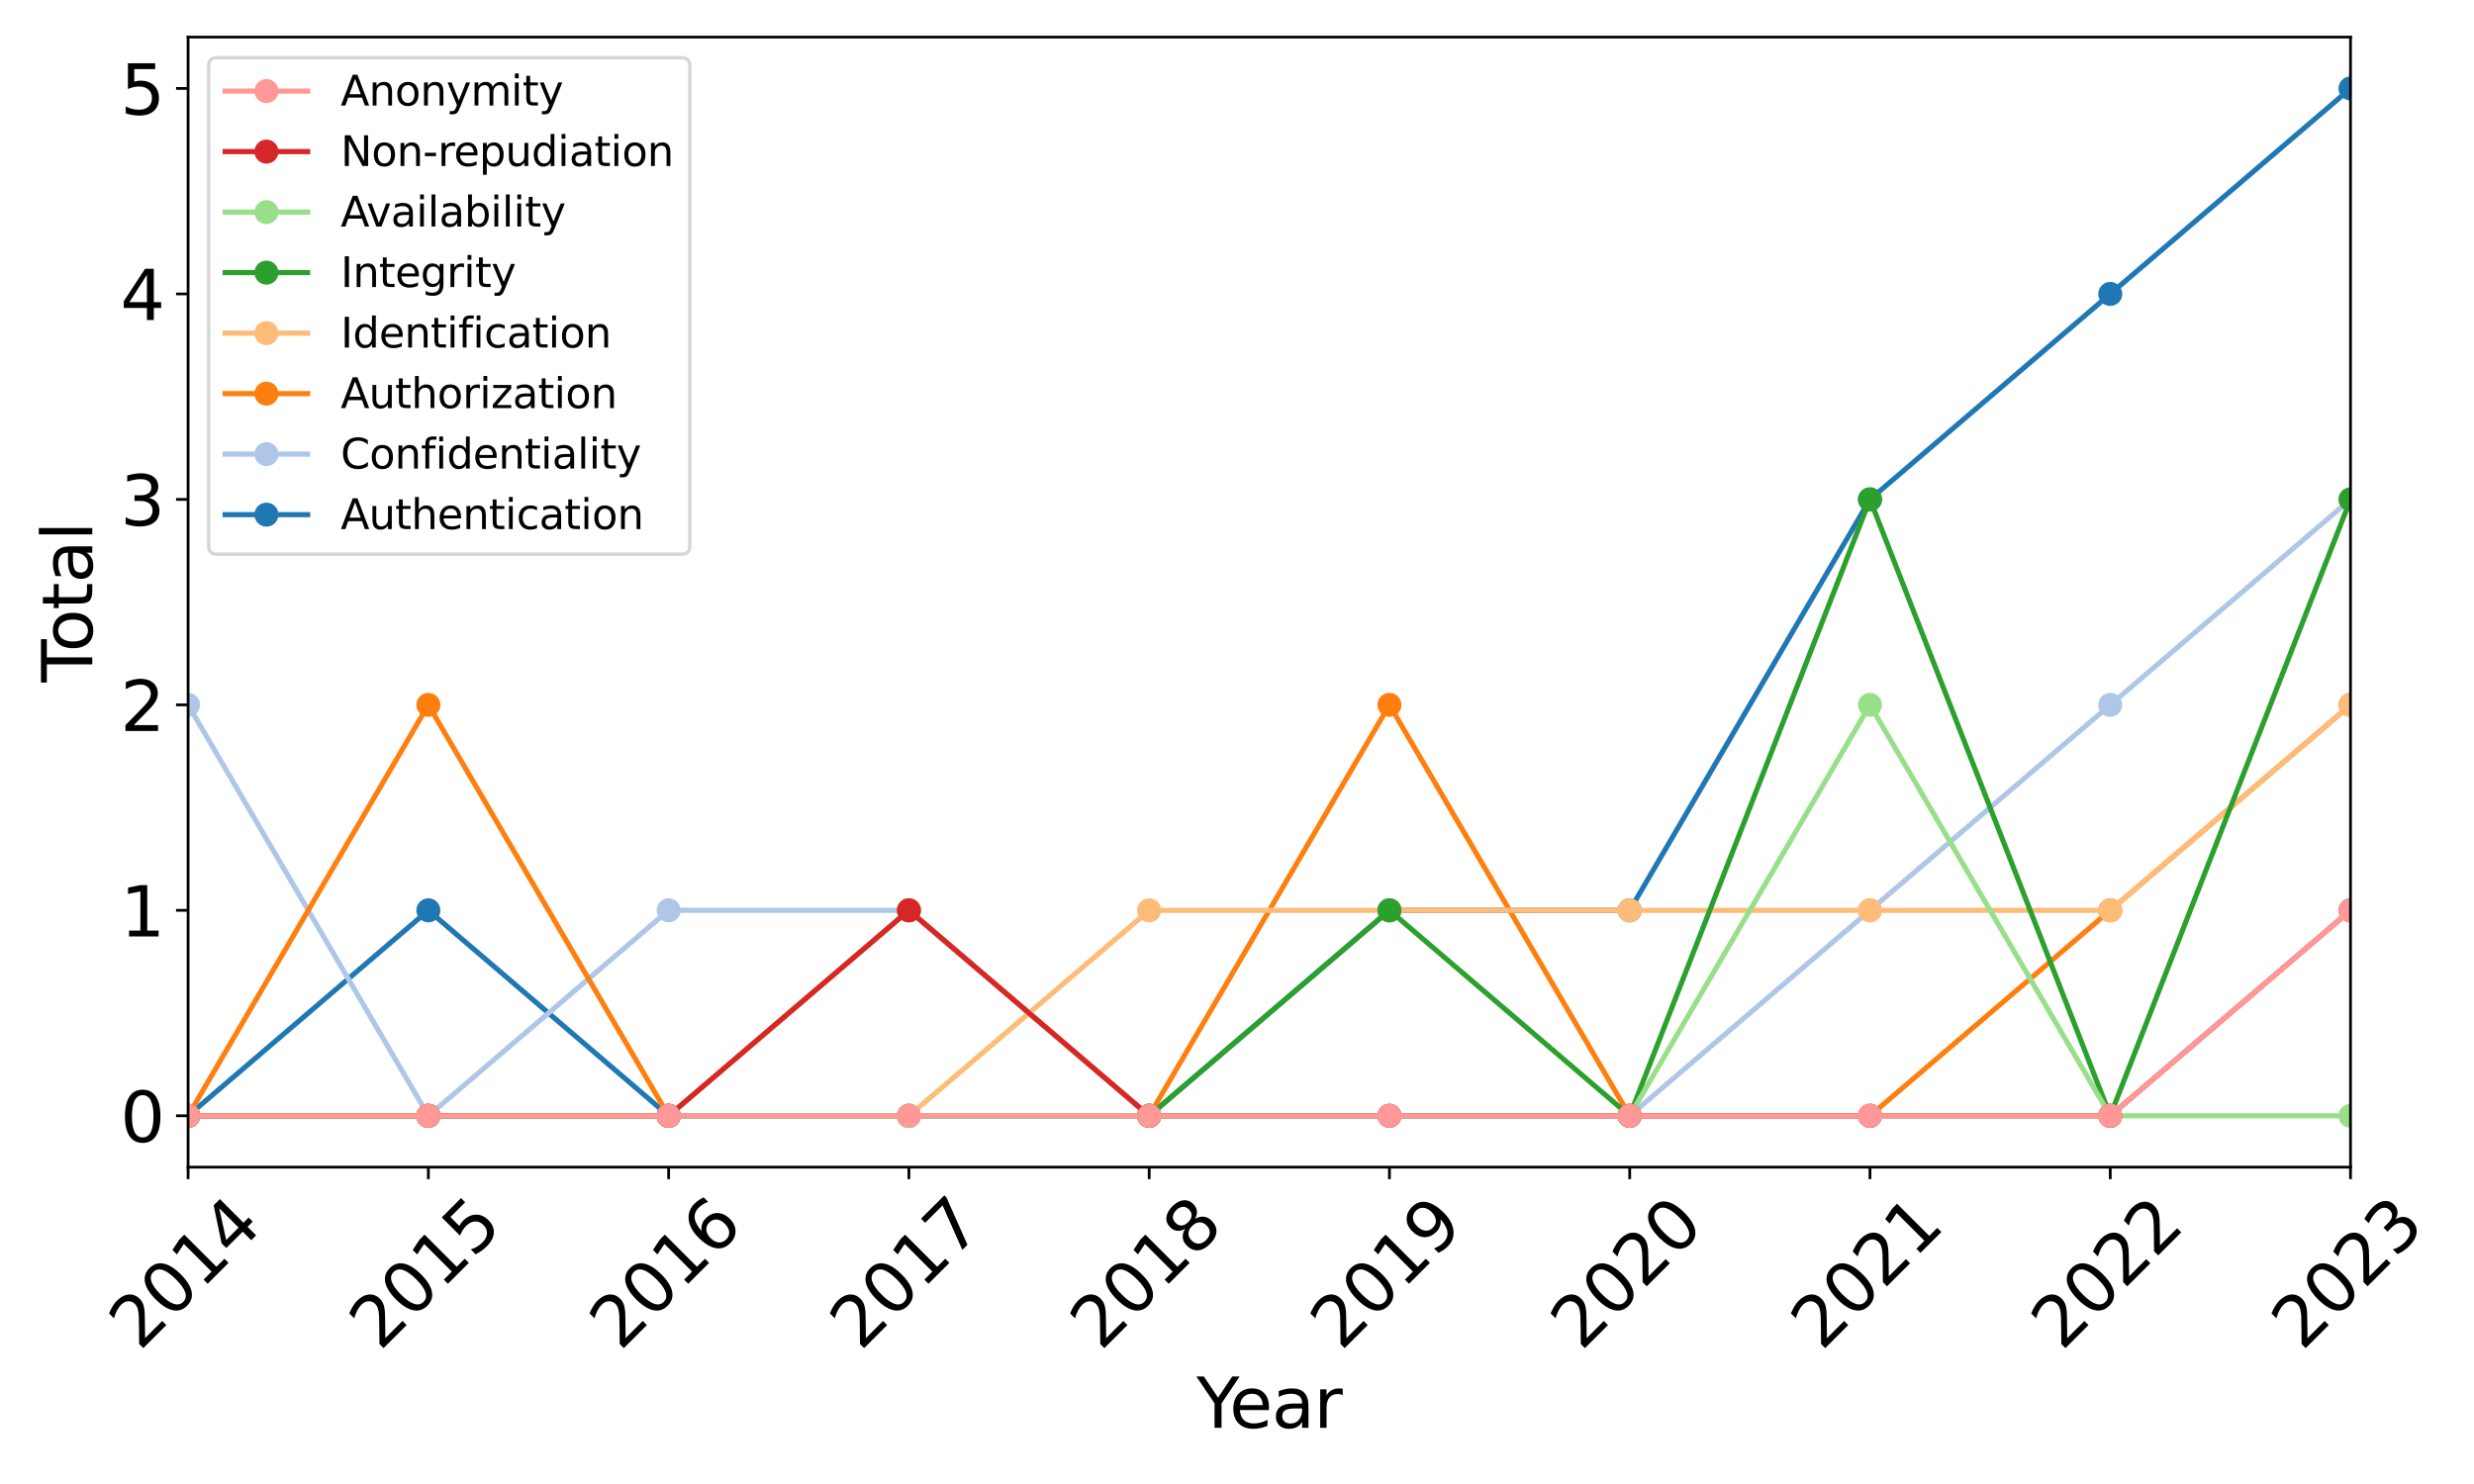 <?xml version="1.0" encoding="utf-8" standalone="no"?>
<!DOCTYPE svg PUBLIC "-//W3C//DTD SVG 1.1//EN"
  "http://www.w3.org/Graphics/SVG/1.1/DTD/svg11.dtd">
<svg xmlns:xlink="http://www.w3.org/1999/xlink" width="720pt" height="432pt" viewBox="0 0 720 432" xmlns="http://www.w3.org/2000/svg" version="1.1">
 <defs>
  <style type="text/css">*{stroke-linejoin: round; stroke-linecap: butt}</style>
 </defs>
 <g id="figure_1">
  <g id="patch_1">
   <path d="M 0 432 
L 720 432 
L 720 0 
L 0 0 
z
" style="fill: #ffffff"/>
  </g>
  <g id="axes_1">
   <g id="patch_2">
    <path d="M 54.74 339.765 
L 684.062 339.765 
L 684.062 10.8 
L 54.74 10.8 
z
" style="fill: #ffffff"/>
   </g>
   <g id="matplotlib.axis_1">
    <g id="xtick_1">
     <g id="line2d_1">
      <defs>
       <path id="m9854e65537" d="M 0 0 
L 0 3.5 
" style="stroke: #000000; stroke-width: 0.8"/>
      </defs>
      <g>
       <use xlink:href="#m9854e65537" x="54.74" y="339.765" style="stroke: #000000; stroke-width: 0.8"/>
      </g>
     </g>
     <g id="text_1">
      <!-- 2014 -->
      <g transform="translate(40.646 393.502) rotate(-45) scale(0.2 -0.2)">
       <defs>
        <path id="DejaVuSans-32" d="M 1228 531 
L 3431 531 
L 3431 0 
L 469 0 
L 469 531 
Q 828 903 1448 1529 
Q 2069 2156 2228 2338 
Q 2531 2678 2651 2914 
Q 2772 3150 2772 3378 
Q 2772 3750 2511 3984 
Q 2250 4219 1831 4219 
Q 1534 4219 1204 4116 
Q 875 4013 500 3803 
L 500 4441 
Q 881 4594 1212 4672 
Q 1544 4750 1819 4750 
Q 2544 4750 2975 4387 
Q 3406 4025 3406 3419 
Q 3406 3131 3298 2873 
Q 3191 2616 2906 2266 
Q 2828 2175 2409 1742 
Q 1991 1309 1228 531 
z
" transform="scale(0.016)"/>
        <path id="DejaVuSans-30" d="M 2034 4250 
Q 1547 4250 1301 3770 
Q 1056 3291 1056 2328 
Q 1056 1369 1301 889 
Q 1547 409 2034 409 
Q 2525 409 2770 889 
Q 3016 1369 3016 2328 
Q 3016 3291 2770 3770 
Q 2525 4250 2034 4250 
z
M 2034 4750 
Q 2819 4750 3233 4129 
Q 3647 3509 3647 2328 
Q 3647 1150 3233 529 
Q 2819 -91 2034 -91 
Q 1250 -91 836 529 
Q 422 1150 422 2328 
Q 422 3509 836 4129 
Q 1250 4750 2034 4750 
z
" transform="scale(0.016)"/>
        <path id="DejaVuSans-31" d="M 794 531 
L 1825 531 
L 1825 4091 
L 703 3866 
L 703 4441 
L 1819 4666 
L 2450 4666 
L 2450 531 
L 3481 531 
L 3481 0 
L 794 0 
L 794 531 
z
" transform="scale(0.016)"/>
        <path id="DejaVuSans-34" d="M 2419 4116 
L 825 1625 
L 2419 1625 
L 2419 4116 
z
M 2253 4666 
L 3047 4666 
L 3047 1625 
L 3713 1625 
L 3713 1100 
L 3047 1100 
L 3047 0 
L 2419 0 
L 2419 1100 
L 313 1100 
L 313 1709 
L 2253 4666 
z
" transform="scale(0.016)"/>
       </defs>
       <use xlink:href="#DejaVuSans-32"/>
       <use xlink:href="#DejaVuSans-30" x="63.623"/>
       <use xlink:href="#DejaVuSans-31" x="127.246"/>
       <use xlink:href="#DejaVuSans-34" x="190.869"/>
      </g>
     </g>
    </g>
    <g id="xtick_2">
     <g id="line2d_2">
      <g>
       <use xlink:href="#m9854e65537" x="124.665" y="339.765" style="stroke: #000000; stroke-width: 0.8"/>
      </g>
     </g>
     <g id="text_2">
      <!-- 2015 -->
      <g transform="translate(110.571 393.502) rotate(-45) scale(0.2 -0.2)">
       <defs>
        <path id="DejaVuSans-35" d="M 691 4666 
L 3169 4666 
L 3169 4134 
L 1269 4134 
L 1269 2991 
Q 1406 3038 1543 3061 
Q 1681 3084 1819 3084 
Q 2600 3084 3056 2656 
Q 3513 2228 3513 1497 
Q 3513 744 3044 326 
Q 2575 -91 1722 -91 
Q 1428 -91 1123 -41 
Q 819 9 494 109 
L 494 744 
Q 775 591 1075 516 
Q 1375 441 1709 441 
Q 2250 441 2565 725 
Q 2881 1009 2881 1497 
Q 2881 1984 2565 2268 
Q 2250 2553 1709 2553 
Q 1456 2553 1204 2497 
Q 953 2441 691 2322 
L 691 4666 
z
" transform="scale(0.016)"/>
       </defs>
       <use xlink:href="#DejaVuSans-32"/>
       <use xlink:href="#DejaVuSans-30" x="63.623"/>
       <use xlink:href="#DejaVuSans-31" x="127.246"/>
       <use xlink:href="#DejaVuSans-35" x="190.869"/>
      </g>
     </g>
    </g>
    <g id="xtick_3">
     <g id="line2d_3">
      <g>
       <use xlink:href="#m9854e65537" x="194.589" y="339.765" style="stroke: #000000; stroke-width: 0.8"/>
      </g>
     </g>
     <g id="text_3">
      <!-- 2016 -->
      <g transform="translate(180.496 393.502) rotate(-45) scale(0.2 -0.2)">
       <defs>
        <path id="DejaVuSans-36" d="M 2113 2584 
Q 1688 2584 1439 2293 
Q 1191 2003 1191 1497 
Q 1191 994 1439 701 
Q 1688 409 2113 409 
Q 2538 409 2786 701 
Q 3034 994 3034 1497 
Q 3034 2003 2786 2293 
Q 2538 2584 2113 2584 
z
M 3366 4563 
L 3366 3988 
Q 3128 4100 2886 4159 
Q 2644 4219 2406 4219 
Q 1781 4219 1451 3797 
Q 1122 3375 1075 2522 
Q 1259 2794 1537 2939 
Q 1816 3084 2150 3084 
Q 2853 3084 3261 2657 
Q 3669 2231 3669 1497 
Q 3669 778 3244 343 
Q 2819 -91 2113 -91 
Q 1303 -91 875 529 
Q 447 1150 447 2328 
Q 447 3434 972 4092 
Q 1497 4750 2381 4750 
Q 2619 4750 2861 4703 
Q 3103 4656 3366 4563 
z
" transform="scale(0.016)"/>
       </defs>
       <use xlink:href="#DejaVuSans-32"/>
       <use xlink:href="#DejaVuSans-30" x="63.623"/>
       <use xlink:href="#DejaVuSans-31" x="127.246"/>
       <use xlink:href="#DejaVuSans-36" x="190.869"/>
      </g>
     </g>
    </g>
    <g id="xtick_4">
     <g id="line2d_4">
      <g>
       <use xlink:href="#m9854e65537" x="264.514" y="339.765" style="stroke: #000000; stroke-width: 0.8"/>
      </g>
     </g>
     <g id="text_4">
      <!-- 2017 -->
      <g transform="translate(250.421 393.502) rotate(-45) scale(0.2 -0.2)">
       <defs>
        <path id="DejaVuSans-37" d="M 525 4666 
L 3525 4666 
L 3525 4397 
L 1831 0 
L 1172 0 
L 2766 4134 
L 525 4134 
L 525 4666 
z
" transform="scale(0.016)"/>
       </defs>
       <use xlink:href="#DejaVuSans-32"/>
       <use xlink:href="#DejaVuSans-30" x="63.623"/>
       <use xlink:href="#DejaVuSans-31" x="127.246"/>
       <use xlink:href="#DejaVuSans-37" x="190.869"/>
      </g>
     </g>
    </g>
    <g id="xtick_5">
     <g id="line2d_5">
      <g>
       <use xlink:href="#m9854e65537" x="334.439" y="339.765" style="stroke: #000000; stroke-width: 0.8"/>
      </g>
     </g>
     <g id="text_5">
      <!-- 2018 -->
      <g transform="translate(320.345 393.502) rotate(-45) scale(0.2 -0.2)">
       <defs>
        <path id="DejaVuSans-38" d="M 2034 2216 
Q 1584 2216 1326 1975 
Q 1069 1734 1069 1313 
Q 1069 891 1326 650 
Q 1584 409 2034 409 
Q 2484 409 2743 651 
Q 3003 894 3003 1313 
Q 3003 1734 2745 1975 
Q 2488 2216 2034 2216 
z
M 1403 2484 
Q 997 2584 770 2862 
Q 544 3141 544 3541 
Q 544 4100 942 4425 
Q 1341 4750 2034 4750 
Q 2731 4750 3128 4425 
Q 3525 4100 3525 3541 
Q 3525 3141 3298 2862 
Q 3072 2584 2669 2484 
Q 3125 2378 3379 2068 
Q 3634 1759 3634 1313 
Q 3634 634 3220 271 
Q 2806 -91 2034 -91 
Q 1263 -91 848 271 
Q 434 634 434 1313 
Q 434 1759 690 2068 
Q 947 2378 1403 2484 
z
M 1172 3481 
Q 1172 3119 1398 2916 
Q 1625 2713 2034 2713 
Q 2441 2713 2670 2916 
Q 2900 3119 2900 3481 
Q 2900 3844 2670 4047 
Q 2441 4250 2034 4250 
Q 1625 4250 1398 4047 
Q 1172 3844 1172 3481 
z
" transform="scale(0.016)"/>
       </defs>
       <use xlink:href="#DejaVuSans-32"/>
       <use xlink:href="#DejaVuSans-30" x="63.623"/>
       <use xlink:href="#DejaVuSans-31" x="127.246"/>
       <use xlink:href="#DejaVuSans-38" x="190.869"/>
      </g>
     </g>
    </g>
    <g id="xtick_6">
     <g id="line2d_6">
      <g>
       <use xlink:href="#m9854e65537" x="404.364" y="339.765" style="stroke: #000000; stroke-width: 0.8"/>
      </g>
     </g>
     <g id="text_6">
      <!-- 2019 -->
      <g transform="translate(390.27 393.502) rotate(-45) scale(0.2 -0.2)">
       <defs>
        <path id="DejaVuSans-39" d="M 703 97 
L 703 672 
Q 941 559 1184 500 
Q 1428 441 1663 441 
Q 2288 441 2617 861 
Q 2947 1281 2994 2138 
Q 2813 1869 2534 1725 
Q 2256 1581 1919 1581 
Q 1219 1581 811 2004 
Q 403 2428 403 3163 
Q 403 3881 828 4315 
Q 1253 4750 1959 4750 
Q 2769 4750 3195 4129 
Q 3622 3509 3622 2328 
Q 3622 1225 3098 567 
Q 2575 -91 1691 -91 
Q 1453 -91 1209 -44 
Q 966 3 703 97 
z
M 1959 2075 
Q 2384 2075 2632 2365 
Q 2881 2656 2881 3163 
Q 2881 3666 2632 3958 
Q 2384 4250 1959 4250 
Q 1534 4250 1286 3958 
Q 1038 3666 1038 3163 
Q 1038 2656 1286 2365 
Q 1534 2075 1959 2075 
z
" transform="scale(0.016)"/>
       </defs>
       <use xlink:href="#DejaVuSans-32"/>
       <use xlink:href="#DejaVuSans-30" x="63.623"/>
       <use xlink:href="#DejaVuSans-31" x="127.246"/>
       <use xlink:href="#DejaVuSans-39" x="190.869"/>
      </g>
     </g>
    </g>
    <g id="xtick_7">
     <g id="line2d_7">
      <g>
       <use xlink:href="#m9854e65537" x="474.288" y="339.765" style="stroke: #000000; stroke-width: 0.8"/>
      </g>
     </g>
     <g id="text_7">
      <!-- 2020 -->
      <g transform="translate(460.195 393.502) rotate(-45) scale(0.2 -0.2)">
       <use xlink:href="#DejaVuSans-32"/>
       <use xlink:href="#DejaVuSans-30" x="63.623"/>
       <use xlink:href="#DejaVuSans-32" x="127.246"/>
       <use xlink:href="#DejaVuSans-30" x="190.869"/>
      </g>
     </g>
    </g>
    <g id="xtick_8">
     <g id="line2d_8">
      <g>
       <use xlink:href="#m9854e65537" x="544.213" y="339.765" style="stroke: #000000; stroke-width: 0.8"/>
      </g>
     </g>
     <g id="text_8">
      <!-- 2021 -->
      <g transform="translate(530.119 393.502) rotate(-45) scale(0.2 -0.2)">
       <use xlink:href="#DejaVuSans-32"/>
       <use xlink:href="#DejaVuSans-30" x="63.623"/>
       <use xlink:href="#DejaVuSans-32" x="127.246"/>
       <use xlink:href="#DejaVuSans-31" x="190.869"/>
      </g>
     </g>
    </g>
    <g id="xtick_9">
     <g id="line2d_9">
      <g>
       <use xlink:href="#m9854e65537" x="614.138" y="339.765" style="stroke: #000000; stroke-width: 0.8"/>
      </g>
     </g>
     <g id="text_9">
      <!-- 2022 -->
      <g transform="translate(600.044 393.502) rotate(-45) scale(0.2 -0.2)">
       <use xlink:href="#DejaVuSans-32"/>
       <use xlink:href="#DejaVuSans-30" x="63.623"/>
       <use xlink:href="#DejaVuSans-32" x="127.246"/>
       <use xlink:href="#DejaVuSans-32" x="190.869"/>
      </g>
     </g>
    </g>
    <g id="xtick_10">
     <g id="line2d_10">
      <g>
       <use xlink:href="#m9854e65537" x="684.062" y="339.765" style="stroke: #000000; stroke-width: 0.8"/>
      </g>
     </g>
     <g id="text_10">
      <!-- 2023 -->
      <g transform="translate(669.969 393.502) rotate(-45) scale(0.2 -0.2)">
       <defs>
        <path id="DejaVuSans-33" d="M 2597 2516 
Q 3050 2419 3304 2112 
Q 3559 1806 3559 1356 
Q 3559 666 3084 287 
Q 2609 -91 1734 -91 
Q 1441 -91 1130 -33 
Q 819 25 488 141 
L 488 750 
Q 750 597 1062 519 
Q 1375 441 1716 441 
Q 2309 441 2620 675 
Q 2931 909 2931 1356 
Q 2931 1769 2642 2001 
Q 2353 2234 1838 2234 
L 1294 2234 
L 1294 2753 
L 1863 2753 
Q 2328 2753 2575 2939 
Q 2822 3125 2822 3475 
Q 2822 3834 2567 4026 
Q 2313 4219 1838 4219 
Q 1578 4219 1281 4162 
Q 984 4106 628 3988 
L 628 4550 
Q 988 4650 1302 4700 
Q 1616 4750 1894 4750 
Q 2613 4750 3031 4423 
Q 3450 4097 3450 3541 
Q 3450 3153 3228 2886 
Q 3006 2619 2597 2516 
z
" transform="scale(0.016)"/>
       </defs>
       <use xlink:href="#DejaVuSans-32"/>
       <use xlink:href="#DejaVuSans-30" x="63.623"/>
       <use xlink:href="#DejaVuSans-32" x="127.246"/>
       <use xlink:href="#DejaVuSans-33" x="190.869"/>
      </g>
     </g>
    </g>
    <g id="text_11">
     <!-- Year -->
     <g transform="translate(348.226 415.64) scale(0.2 -0.2)">
      <defs>
       <path id="DejaVuSans-59" d="M -13 4666 
L 666 4666 
L 1959 2747 
L 3244 4666 
L 3922 4666 
L 2272 2222 
L 2272 0 
L 1638 0 
L 1638 2222 
L -13 4666 
z
" transform="scale(0.016)"/>
       <path id="DejaVuSans-65" d="M 3597 1894 
L 3597 1613 
L 953 1613 
Q 991 1019 1311 708 
Q 1631 397 2203 397 
Q 2534 397 2845 478 
Q 3156 559 3463 722 
L 3463 178 
Q 3153 47 2828 -22 
Q 2503 -91 2169 -91 
Q 1331 -91 842 396 
Q 353 884 353 1716 
Q 353 2575 817 3079 
Q 1281 3584 2069 3584 
Q 2775 3584 3186 3129 
Q 3597 2675 3597 1894 
z
M 3022 2063 
Q 3016 2534 2758 2815 
Q 2500 3097 2075 3097 
Q 1594 3097 1305 2825 
Q 1016 2553 972 2059 
L 3022 2063 
z
" transform="scale(0.016)"/>
       <path id="DejaVuSans-61" d="M 2194 1759 
Q 1497 1759 1228 1600 
Q 959 1441 959 1056 
Q 959 750 1161 570 
Q 1363 391 1709 391 
Q 2188 391 2477 730 
Q 2766 1069 2766 1631 
L 2766 1759 
L 2194 1759 
z
M 3341 1997 
L 3341 0 
L 2766 0 
L 2766 531 
Q 2569 213 2275 61 
Q 1981 -91 1556 -91 
Q 1019 -91 701 211 
Q 384 513 384 1019 
Q 384 1609 779 1909 
Q 1175 2209 1959 2209 
L 2766 2209 
L 2766 2266 
Q 2766 2663 2505 2880 
Q 2244 3097 1772 3097 
Q 1472 3097 1187 3025 
Q 903 2953 641 2809 
L 641 3341 
Q 956 3463 1253 3523 
Q 1550 3584 1831 3584 
Q 2591 3584 2966 3190 
Q 3341 2797 3341 1997 
z
" transform="scale(0.016)"/>
       <path id="DejaVuSans-72" d="M 2631 2963 
Q 2534 3019 2420 3045 
Q 2306 3072 2169 3072 
Q 1681 3072 1420 2755 
Q 1159 2438 1159 1844 
L 1159 0 
L 581 0 
L 581 3500 
L 1159 3500 
L 1159 2956 
Q 1341 3275 1631 3429 
Q 1922 3584 2338 3584 
Q 2397 3584 2469 3576 
Q 2541 3569 2628 3553 
L 2631 2963 
z
" transform="scale(0.016)"/>
      </defs>
      <use xlink:href="#DejaVuSans-59"/>
      <use xlink:href="#DejaVuSans-65" x="47.834"/>
      <use xlink:href="#DejaVuSans-61" x="109.357"/>
      <use xlink:href="#DejaVuSans-72" x="170.637"/>
     </g>
    </g>
   </g>
   <g id="matplotlib.axis_2">
    <g id="ytick_1">
     <g id="line2d_11">
      <defs>
       <path id="mef24deda9e" d="M 0 0 
L -3.5 0 
" style="stroke: #000000; stroke-width: 0.8"/>
      </defs>
      <g>
       <use xlink:href="#mef24deda9e" x="54.74" y="324.812" style="stroke: #000000; stroke-width: 0.8"/>
      </g>
     </g>
     <g id="text_12">
      <!-- 0 -->
      <g transform="translate(35.015 332.41) scale(0.2 -0.2)">
       <use xlink:href="#DejaVuSans-30"/>
      </g>
     </g>
    </g>
    <g id="ytick_2">
     <g id="line2d_12">
      <g>
       <use xlink:href="#mef24deda9e" x="54.74" y="265" style="stroke: #000000; stroke-width: 0.8"/>
      </g>
     </g>
     <g id="text_13">
      <!-- 1 -->
      <g transform="translate(35.015 272.598) scale(0.2 -0.2)">
       <use xlink:href="#DejaVuSans-31"/>
      </g>
     </g>
    </g>
    <g id="ytick_3">
     <g id="line2d_13">
      <g>
       <use xlink:href="#mef24deda9e" x="54.74" y="205.188" style="stroke: #000000; stroke-width: 0.8"/>
      </g>
     </g>
     <g id="text_14">
      <!-- 2 -->
      <g transform="translate(35.015 212.787) scale(0.2 -0.2)">
       <use xlink:href="#DejaVuSans-32"/>
      </g>
     </g>
    </g>
    <g id="ytick_4">
     <g id="line2d_14">
      <g>
       <use xlink:href="#mef24deda9e" x="54.74" y="145.376" style="stroke: #000000; stroke-width: 0.8"/>
      </g>
     </g>
     <g id="text_15">
      <!-- 3 -->
      <g transform="translate(35.015 152.975) scale(0.2 -0.2)">
       <use xlink:href="#DejaVuSans-33"/>
      </g>
     </g>
    </g>
    <g id="ytick_5">
     <g id="line2d_15">
      <g>
       <use xlink:href="#mef24deda9e" x="54.74" y="85.565" style="stroke: #000000; stroke-width: 0.8"/>
      </g>
     </g>
     <g id="text_16">
      <!-- 4 -->
      <g transform="translate(35.015 93.163) scale(0.2 -0.2)">
       <use xlink:href="#DejaVuSans-34"/>
      </g>
     </g>
    </g>
    <g id="ytick_6">
     <g id="line2d_16">
      <g>
       <use xlink:href="#mef24deda9e" x="54.74" y="25.753" style="stroke: #000000; stroke-width: 0.8"/>
      </g>
     </g>
     <g id="text_17">
      <!-- 5 -->
      <g transform="translate(35.015 33.351) scale(0.2 -0.2)">
       <use xlink:href="#DejaVuSans-35"/>
      </g>
     </g>
    </g>
    <g id="text_18">
     <!-- Total -->
     <g transform="translate(26.856 198.635) rotate(-90) scale(0.2 -0.2)">
      <defs>
       <path id="DejaVuSans-54" d="M -19 4666 
L 3928 4666 
L 3928 4134 
L 2272 4134 
L 2272 0 
L 1638 0 
L 1638 4134 
L -19 4134 
L -19 4666 
z
" transform="scale(0.016)"/>
       <path id="DejaVuSans-6f" d="M 1959 3097 
Q 1497 3097 1228 2736 
Q 959 2375 959 1747 
Q 959 1119 1226 758 
Q 1494 397 1959 397 
Q 2419 397 2687 759 
Q 2956 1122 2956 1747 
Q 2956 2369 2687 2733 
Q 2419 3097 1959 3097 
z
M 1959 3584 
Q 2709 3584 3137 3096 
Q 3566 2609 3566 1747 
Q 3566 888 3137 398 
Q 2709 -91 1959 -91 
Q 1206 -91 779 398 
Q 353 888 353 1747 
Q 353 2609 779 3096 
Q 1206 3584 1959 3584 
z
" transform="scale(0.016)"/>
       <path id="DejaVuSans-74" d="M 1172 4494 
L 1172 3500 
L 2356 3500 
L 2356 3053 
L 1172 3053 
L 1172 1153 
Q 1172 725 1289 603 
Q 1406 481 1766 481 
L 2356 481 
L 2356 0 
L 1766 0 
Q 1100 0 847 248 
Q 594 497 594 1153 
L 594 3053 
L 172 3053 
L 172 3500 
L 594 3500 
L 594 4494 
L 1172 4494 
z
" transform="scale(0.016)"/>
       <path id="DejaVuSans-6c" d="M 603 4863 
L 1178 4863 
L 1178 0 
L 603 0 
L 603 4863 
z
" transform="scale(0.016)"/>
      </defs>
      <use xlink:href="#DejaVuSans-54"/>
      <use xlink:href="#DejaVuSans-6f" x="44.084"/>
      <use xlink:href="#DejaVuSans-74" x="105.266"/>
      <use xlink:href="#DejaVuSans-61" x="144.475"/>
      <use xlink:href="#DejaVuSans-6c" x="205.754"/>
     </g>
    </g>
   </g>
   <g id="line2d_17">
    <path d="M 54.74 324.812 
L 124.665 265 
L 194.589 324.812 
L 264.514 324.812 
L 334.439 324.812 
L 404.364 265 
L 474.288 265 
L 544.213 145.376 
L 614.138 85.565 
L 684.062 25.753 
" clip-path="url(#p37c6c1a87e)" style="fill: none; stroke: #1f77b4; stroke-width: 1.5; stroke-linecap: square"/>
    <defs>
     <path id="mbf0f35d24c" d="M 0 3 
C 0.796 3 1.559 2.684 2.121 2.121 
C 2.684 1.559 3 0.796 3 0 
C 3 -0.796 2.684 -1.559 2.121 -2.121 
C 1.559 -2.684 0.796 -3 0 -3 
C -0.796 -3 -1.559 -2.684 -2.121 -2.121 
C -2.684 -1.559 -3 -0.796 -3 0 
C -3 0.796 -2.684 1.559 -2.121 2.121 
C -1.559 2.684 -0.796 3 0 3 
z
" style="stroke: #1f77b4"/>
    </defs>
    <g clip-path="url(#p37c6c1a87e)">
     <use xlink:href="#mbf0f35d24c" x="54.74" y="324.812" style="fill: #1f77b4; stroke: #1f77b4"/>
     <use xlink:href="#mbf0f35d24c" x="124.665" y="265" style="fill: #1f77b4; stroke: #1f77b4"/>
     <use xlink:href="#mbf0f35d24c" x="194.589" y="324.812" style="fill: #1f77b4; stroke: #1f77b4"/>
     <use xlink:href="#mbf0f35d24c" x="264.514" y="324.812" style="fill: #1f77b4; stroke: #1f77b4"/>
     <use xlink:href="#mbf0f35d24c" x="334.439" y="324.812" style="fill: #1f77b4; stroke: #1f77b4"/>
     <use xlink:href="#mbf0f35d24c" x="404.364" y="265" style="fill: #1f77b4; stroke: #1f77b4"/>
     <use xlink:href="#mbf0f35d24c" x="474.288" y="265" style="fill: #1f77b4; stroke: #1f77b4"/>
     <use xlink:href="#mbf0f35d24c" x="544.213" y="145.376" style="fill: #1f77b4; stroke: #1f77b4"/>
     <use xlink:href="#mbf0f35d24c" x="614.138" y="85.565" style="fill: #1f77b4; stroke: #1f77b4"/>
     <use xlink:href="#mbf0f35d24c" x="684.062" y="25.753" style="fill: #1f77b4; stroke: #1f77b4"/>
    </g>
   </g>
   <g id="line2d_18">
    <path d="M 54.74 205.188 
L 124.665 324.812 
L 194.589 265 
L 264.514 265 
L 334.439 324.812 
L 404.364 324.812 
L 474.288 324.812 
L 544.213 265 
L 614.138 205.188 
L 684.062 145.376 
" clip-path="url(#p37c6c1a87e)" style="fill: none; stroke: #aec7e8; stroke-width: 1.5; stroke-linecap: square"/>
    <defs>
     <path id="m4f11c2ab4a" d="M 0 3 
C 0.796 3 1.559 2.684 2.121 2.121 
C 2.684 1.559 3 0.796 3 0 
C 3 -0.796 2.684 -1.559 2.121 -2.121 
C 1.559 -2.684 0.796 -3 0 -3 
C -0.796 -3 -1.559 -2.684 -2.121 -2.121 
C -2.684 -1.559 -3 -0.796 -3 0 
C -3 0.796 -2.684 1.559 -2.121 2.121 
C -1.559 2.684 -0.796 3 0 3 
z
" style="stroke: #aec7e8"/>
    </defs>
    <g clip-path="url(#p37c6c1a87e)">
     <use xlink:href="#m4f11c2ab4a" x="54.74" y="205.188" style="fill: #aec7e8; stroke: #aec7e8"/>
     <use xlink:href="#m4f11c2ab4a" x="124.665" y="324.812" style="fill: #aec7e8; stroke: #aec7e8"/>
     <use xlink:href="#m4f11c2ab4a" x="194.589" y="265" style="fill: #aec7e8; stroke: #aec7e8"/>
     <use xlink:href="#m4f11c2ab4a" x="264.514" y="265" style="fill: #aec7e8; stroke: #aec7e8"/>
     <use xlink:href="#m4f11c2ab4a" x="334.439" y="324.812" style="fill: #aec7e8; stroke: #aec7e8"/>
     <use xlink:href="#m4f11c2ab4a" x="404.364" y="324.812" style="fill: #aec7e8; stroke: #aec7e8"/>
     <use xlink:href="#m4f11c2ab4a" x="474.288" y="324.812" style="fill: #aec7e8; stroke: #aec7e8"/>
     <use xlink:href="#m4f11c2ab4a" x="544.213" y="265" style="fill: #aec7e8; stroke: #aec7e8"/>
     <use xlink:href="#m4f11c2ab4a" x="614.138" y="205.188" style="fill: #aec7e8; stroke: #aec7e8"/>
     <use xlink:href="#m4f11c2ab4a" x="684.062" y="145.376" style="fill: #aec7e8; stroke: #aec7e8"/>
    </g>
   </g>
   <g id="line2d_19">
    <path d="M 54.74 324.812 
L 124.665 205.188 
L 194.589 324.812 
L 264.514 265 
L 334.439 324.812 
L 404.364 205.188 
L 474.288 324.812 
L 544.213 324.812 
L 614.138 265 
L 684.062 205.188 
" clip-path="url(#p37c6c1a87e)" style="fill: none; stroke: #ff7f0e; stroke-width: 1.5; stroke-linecap: square"/>
    <defs>
     <path id="m043ee96ea8" d="M 0 3 
C 0.796 3 1.559 2.684 2.121 2.121 
C 2.684 1.559 3 0.796 3 0 
C 3 -0.796 2.684 -1.559 2.121 -2.121 
C 1.559 -2.684 0.796 -3 0 -3 
C -0.796 -3 -1.559 -2.684 -2.121 -2.121 
C -2.684 -1.559 -3 -0.796 -3 0 
C -3 0.796 -2.684 1.559 -2.121 2.121 
C -1.559 2.684 -0.796 3 0 3 
z
" style="stroke: #ff7f0e"/>
    </defs>
    <g clip-path="url(#p37c6c1a87e)">
     <use xlink:href="#m043ee96ea8" x="54.74" y="324.812" style="fill: #ff7f0e; stroke: #ff7f0e"/>
     <use xlink:href="#m043ee96ea8" x="124.665" y="205.188" style="fill: #ff7f0e; stroke: #ff7f0e"/>
     <use xlink:href="#m043ee96ea8" x="194.589" y="324.812" style="fill: #ff7f0e; stroke: #ff7f0e"/>
     <use xlink:href="#m043ee96ea8" x="264.514" y="265" style="fill: #ff7f0e; stroke: #ff7f0e"/>
     <use xlink:href="#m043ee96ea8" x="334.439" y="324.812" style="fill: #ff7f0e; stroke: #ff7f0e"/>
     <use xlink:href="#m043ee96ea8" x="404.364" y="205.188" style="fill: #ff7f0e; stroke: #ff7f0e"/>
     <use xlink:href="#m043ee96ea8" x="474.288" y="324.812" style="fill: #ff7f0e; stroke: #ff7f0e"/>
     <use xlink:href="#m043ee96ea8" x="544.213" y="324.812" style="fill: #ff7f0e; stroke: #ff7f0e"/>
     <use xlink:href="#m043ee96ea8" x="614.138" y="265" style="fill: #ff7f0e; stroke: #ff7f0e"/>
     <use xlink:href="#m043ee96ea8" x="684.062" y="205.188" style="fill: #ff7f0e; stroke: #ff7f0e"/>
    </g>
   </g>
   <g id="line2d_20">
    <path d="M 54.74 324.812 
L 124.665 324.812 
L 194.589 324.812 
L 264.514 324.812 
L 334.439 265 
L 404.364 265 
L 474.288 265 
L 544.213 265 
L 614.138 265 
L 684.062 205.188 
" clip-path="url(#p37c6c1a87e)" style="fill: none; stroke: #ffbb78; stroke-width: 1.5; stroke-linecap: square"/>
    <defs>
     <path id="m7cc2b5da3a" d="M 0 3 
C 0.796 3 1.559 2.684 2.121 2.121 
C 2.684 1.559 3 0.796 3 0 
C 3 -0.796 2.684 -1.559 2.121 -2.121 
C 1.559 -2.684 0.796 -3 0 -3 
C -0.796 -3 -1.559 -2.684 -2.121 -2.121 
C -2.684 -1.559 -3 -0.796 -3 0 
C -3 0.796 -2.684 1.559 -2.121 2.121 
C -1.559 2.684 -0.796 3 0 3 
z
" style="stroke: #ffbb78"/>
    </defs>
    <g clip-path="url(#p37c6c1a87e)">
     <use xlink:href="#m7cc2b5da3a" x="54.74" y="324.812" style="fill: #ffbb78; stroke: #ffbb78"/>
     <use xlink:href="#m7cc2b5da3a" x="124.665" y="324.812" style="fill: #ffbb78; stroke: #ffbb78"/>
     <use xlink:href="#m7cc2b5da3a" x="194.589" y="324.812" style="fill: #ffbb78; stroke: #ffbb78"/>
     <use xlink:href="#m7cc2b5da3a" x="264.514" y="324.812" style="fill: #ffbb78; stroke: #ffbb78"/>
     <use xlink:href="#m7cc2b5da3a" x="334.439" y="265" style="fill: #ffbb78; stroke: #ffbb78"/>
     <use xlink:href="#m7cc2b5da3a" x="404.364" y="265" style="fill: #ffbb78; stroke: #ffbb78"/>
     <use xlink:href="#m7cc2b5da3a" x="474.288" y="265" style="fill: #ffbb78; stroke: #ffbb78"/>
     <use xlink:href="#m7cc2b5da3a" x="544.213" y="265" style="fill: #ffbb78; stroke: #ffbb78"/>
     <use xlink:href="#m7cc2b5da3a" x="614.138" y="265" style="fill: #ffbb78; stroke: #ffbb78"/>
     <use xlink:href="#m7cc2b5da3a" x="684.062" y="205.188" style="fill: #ffbb78; stroke: #ffbb78"/>
    </g>
   </g>
   <g id="line2d_21">
    <path d="M 54.74 324.812 
L 124.665 324.812 
L 194.589 324.812 
L 264.514 324.812 
L 334.439 324.812 
L 404.364 265 
L 474.288 324.812 
L 544.213 145.376 
L 614.138 324.812 
L 684.062 145.376 
" clip-path="url(#p37c6c1a87e)" style="fill: none; stroke: #2ca02c; stroke-width: 1.5; stroke-linecap: square"/>
    <defs>
     <path id="mab1491896f" d="M 0 3 
C 0.796 3 1.559 2.684 2.121 2.121 
C 2.684 1.559 3 0.796 3 0 
C 3 -0.796 2.684 -1.559 2.121 -2.121 
C 1.559 -2.684 0.796 -3 0 -3 
C -0.796 -3 -1.559 -2.684 -2.121 -2.121 
C -2.684 -1.559 -3 -0.796 -3 0 
C -3 0.796 -2.684 1.559 -2.121 2.121 
C -1.559 2.684 -0.796 3 0 3 
z
" style="stroke: #2ca02c"/>
    </defs>
    <g clip-path="url(#p37c6c1a87e)">
     <use xlink:href="#mab1491896f" x="54.74" y="324.812" style="fill: #2ca02c; stroke: #2ca02c"/>
     <use xlink:href="#mab1491896f" x="124.665" y="324.812" style="fill: #2ca02c; stroke: #2ca02c"/>
     <use xlink:href="#mab1491896f" x="194.589" y="324.812" style="fill: #2ca02c; stroke: #2ca02c"/>
     <use xlink:href="#mab1491896f" x="264.514" y="324.812" style="fill: #2ca02c; stroke: #2ca02c"/>
     <use xlink:href="#mab1491896f" x="334.439" y="324.812" style="fill: #2ca02c; stroke: #2ca02c"/>
     <use xlink:href="#mab1491896f" x="404.364" y="265" style="fill: #2ca02c; stroke: #2ca02c"/>
     <use xlink:href="#mab1491896f" x="474.288" y="324.812" style="fill: #2ca02c; stroke: #2ca02c"/>
     <use xlink:href="#mab1491896f" x="544.213" y="145.376" style="fill: #2ca02c; stroke: #2ca02c"/>
     <use xlink:href="#mab1491896f" x="614.138" y="324.812" style="fill: #2ca02c; stroke: #2ca02c"/>
     <use xlink:href="#mab1491896f" x="684.062" y="145.376" style="fill: #2ca02c; stroke: #2ca02c"/>
    </g>
   </g>
   <g id="line2d_22">
    <path d="M 54.74 324.812 
L 124.665 324.812 
L 194.589 324.812 
L 264.514 324.812 
L 334.439 324.812 
L 404.364 324.812 
L 474.288 324.812 
L 544.213 205.188 
L 614.138 324.812 
L 684.062 324.812 
" clip-path="url(#p37c6c1a87e)" style="fill: none; stroke: #98df8a; stroke-width: 1.5; stroke-linecap: square"/>
    <defs>
     <path id="mbceb751c9d" d="M 0 3 
C 0.796 3 1.559 2.684 2.121 2.121 
C 2.684 1.559 3 0.796 3 0 
C 3 -0.796 2.684 -1.559 2.121 -2.121 
C 1.559 -2.684 0.796 -3 0 -3 
C -0.796 -3 -1.559 -2.684 -2.121 -2.121 
C -2.684 -1.559 -3 -0.796 -3 0 
C -3 0.796 -2.684 1.559 -2.121 2.121 
C -1.559 2.684 -0.796 3 0 3 
z
" style="stroke: #98df8a"/>
    </defs>
    <g clip-path="url(#p37c6c1a87e)">
     <use xlink:href="#mbceb751c9d" x="54.74" y="324.812" style="fill: #98df8a; stroke: #98df8a"/>
     <use xlink:href="#mbceb751c9d" x="124.665" y="324.812" style="fill: #98df8a; stroke: #98df8a"/>
     <use xlink:href="#mbceb751c9d" x="194.589" y="324.812" style="fill: #98df8a; stroke: #98df8a"/>
     <use xlink:href="#mbceb751c9d" x="264.514" y="324.812" style="fill: #98df8a; stroke: #98df8a"/>
     <use xlink:href="#mbceb751c9d" x="334.439" y="324.812" style="fill: #98df8a; stroke: #98df8a"/>
     <use xlink:href="#mbceb751c9d" x="404.364" y="324.812" style="fill: #98df8a; stroke: #98df8a"/>
     <use xlink:href="#mbceb751c9d" x="474.288" y="324.812" style="fill: #98df8a; stroke: #98df8a"/>
     <use xlink:href="#mbceb751c9d" x="544.213" y="205.188" style="fill: #98df8a; stroke: #98df8a"/>
     <use xlink:href="#mbceb751c9d" x="614.138" y="324.812" style="fill: #98df8a; stroke: #98df8a"/>
     <use xlink:href="#mbceb751c9d" x="684.062" y="324.812" style="fill: #98df8a; stroke: #98df8a"/>
    </g>
   </g>
   <g id="line2d_23">
    <path d="M 54.74 324.812 
L 124.665 324.812 
L 194.589 324.812 
L 264.514 265 
L 334.439 324.812 
L 404.364 324.812 
L 474.288 324.812 
L 544.213 324.812 
L 614.138 324.812 
L 684.062 265 
" clip-path="url(#p37c6c1a87e)" style="fill: none; stroke: #d62728; stroke-width: 1.5; stroke-linecap: square"/>
    <defs>
     <path id="m29812a35c1" d="M 0 3 
C 0.796 3 1.559 2.684 2.121 2.121 
C 2.684 1.559 3 0.796 3 0 
C 3 -0.796 2.684 -1.559 2.121 -2.121 
C 1.559 -2.684 0.796 -3 0 -3 
C -0.796 -3 -1.559 -2.684 -2.121 -2.121 
C -2.684 -1.559 -3 -0.796 -3 0 
C -3 0.796 -2.684 1.559 -2.121 2.121 
C -1.559 2.684 -0.796 3 0 3 
z
" style="stroke: #d62728"/>
    </defs>
    <g clip-path="url(#p37c6c1a87e)">
     <use xlink:href="#m29812a35c1" x="54.74" y="324.812" style="fill: #d62728; stroke: #d62728"/>
     <use xlink:href="#m29812a35c1" x="124.665" y="324.812" style="fill: #d62728; stroke: #d62728"/>
     <use xlink:href="#m29812a35c1" x="194.589" y="324.812" style="fill: #d62728; stroke: #d62728"/>
     <use xlink:href="#m29812a35c1" x="264.514" y="265" style="fill: #d62728; stroke: #d62728"/>
     <use xlink:href="#m29812a35c1" x="334.439" y="324.812" style="fill: #d62728; stroke: #d62728"/>
     <use xlink:href="#m29812a35c1" x="404.364" y="324.812" style="fill: #d62728; stroke: #d62728"/>
     <use xlink:href="#m29812a35c1" x="474.288" y="324.812" style="fill: #d62728; stroke: #d62728"/>
     <use xlink:href="#m29812a35c1" x="544.213" y="324.812" style="fill: #d62728; stroke: #d62728"/>
     <use xlink:href="#m29812a35c1" x="614.138" y="324.812" style="fill: #d62728; stroke: #d62728"/>
     <use xlink:href="#m29812a35c1" x="684.062" y="265" style="fill: #d62728; stroke: #d62728"/>
    </g>
   </g>
   <g id="line2d_24">
    <path d="M 54.74 324.812 
L 124.665 324.812 
L 194.589 324.812 
L 264.514 324.812 
L 334.439 324.812 
L 404.364 324.812 
L 474.288 324.812 
L 544.213 324.812 
L 614.138 324.812 
L 684.062 265 
" clip-path="url(#p37c6c1a87e)" style="fill: none; stroke: #ff9896; stroke-width: 1.5; stroke-linecap: square"/>
    <defs>
     <path id="m382070921f" d="M 0 3 
C 0.796 3 1.559 2.684 2.121 2.121 
C 2.684 1.559 3 0.796 3 0 
C 3 -0.796 2.684 -1.559 2.121 -2.121 
C 1.559 -2.684 0.796 -3 0 -3 
C -0.796 -3 -1.559 -2.684 -2.121 -2.121 
C -2.684 -1.559 -3 -0.796 -3 0 
C -3 0.796 -2.684 1.559 -2.121 2.121 
C -1.559 2.684 -0.796 3 0 3 
z
" style="stroke: #ff9896"/>
    </defs>
    <g clip-path="url(#p37c6c1a87e)">
     <use xlink:href="#m382070921f" x="54.74" y="324.812" style="fill: #ff9896; stroke: #ff9896"/>
     <use xlink:href="#m382070921f" x="124.665" y="324.812" style="fill: #ff9896; stroke: #ff9896"/>
     <use xlink:href="#m382070921f" x="194.589" y="324.812" style="fill: #ff9896; stroke: #ff9896"/>
     <use xlink:href="#m382070921f" x="264.514" y="324.812" style="fill: #ff9896; stroke: #ff9896"/>
     <use xlink:href="#m382070921f" x="334.439" y="324.812" style="fill: #ff9896; stroke: #ff9896"/>
     <use xlink:href="#m382070921f" x="404.364" y="324.812" style="fill: #ff9896; stroke: #ff9896"/>
     <use xlink:href="#m382070921f" x="474.288" y="324.812" style="fill: #ff9896; stroke: #ff9896"/>
     <use xlink:href="#m382070921f" x="544.213" y="324.812" style="fill: #ff9896; stroke: #ff9896"/>
     <use xlink:href="#m382070921f" x="614.138" y="324.812" style="fill: #ff9896; stroke: #ff9896"/>
     <use xlink:href="#m382070921f" x="684.062" y="265" style="fill: #ff9896; stroke: #ff9896"/>
    </g>
   </g>
   <g id="patch_3">
    <path d="M 54.74 339.765 
L 54.74 10.8 
" style="fill: none; stroke: #000000; stroke-width: 0.8; stroke-linejoin: miter; stroke-linecap: square"/>
   </g>
   <g id="patch_4">
    <path d="M 684.062 339.765 
L 684.062 10.8 
" style="fill: none; stroke: #000000; stroke-width: 0.8; stroke-linejoin: miter; stroke-linecap: square"/>
   </g>
   <g id="patch_5">
    <path d="M 54.74 339.765 
L 684.062 339.765 
" style="fill: none; stroke: #000000; stroke-width: 0.8; stroke-linejoin: miter; stroke-linecap: square"/>
   </g>
   <g id="patch_6">
    <path d="M 54.74 10.8 
L 684.062 10.8 
" style="fill: none; stroke: #000000; stroke-width: 0.8; stroke-linejoin: miter; stroke-linecap: square"/>
   </g>
   <g id="legend_1">
    <g id="patch_7">
     <path d="M 63.14 161.31 
L 198.356 161.31 
Q 200.756 161.31 200.756 158.91 
L 200.756 19.2 
Q 200.756 16.8 198.356 16.8 
L 63.14 16.8 
Q 60.74 16.8 60.74 19.2 
L 60.74 158.91 
Q 60.74 161.31 63.14 161.31 
z
" style="fill: #ffffff; opacity: 0.8; stroke: #cccccc; stroke-linejoin: miter"/>
    </g>
    <g id="line2d_25">
     <path d="M 65.54 26.518 
L 77.54 26.518 
L 89.54 26.518 
" style="fill: none; stroke: #ff9896; stroke-width: 1.5; stroke-linecap: square"/>
     <g>
      <use xlink:href="#m382070921f" x="77.54" y="26.518" style="fill: #ff9896; stroke: #ff9896"/>
     </g>
    </g>
    <g id="text_19">
     <!-- Anonymity -->
     <g transform="translate(99.14 30.718) scale(0.12 -0.12)">
      <defs>
       <path id="DejaVuSans-41" d="M 2188 4044 
L 1331 1722 
L 3047 1722 
L 2188 4044 
z
M 1831 4666 
L 2547 4666 
L 4325 0 
L 3669 0 
L 3244 1197 
L 1141 1197 
L 716 0 
L 50 0 
L 1831 4666 
z
" transform="scale(0.016)"/>
       <path id="DejaVuSans-6e" d="M 3513 2113 
L 3513 0 
L 2938 0 
L 2938 2094 
Q 2938 2591 2744 2837 
Q 2550 3084 2163 3084 
Q 1697 3084 1428 2787 
Q 1159 2491 1159 1978 
L 1159 0 
L 581 0 
L 581 3500 
L 1159 3500 
L 1159 2956 
Q 1366 3272 1645 3428 
Q 1925 3584 2291 3584 
Q 2894 3584 3203 3211 
Q 3513 2838 3513 2113 
z
" transform="scale(0.016)"/>
       <path id="DejaVuSans-79" d="M 2059 -325 
Q 1816 -950 1584 -1140 
Q 1353 -1331 966 -1331 
L 506 -1331 
L 506 -850 
L 844 -850 
Q 1081 -850 1212 -737 
Q 1344 -625 1503 -206 
L 1606 56 
L 191 3500 
L 800 3500 
L 1894 763 
L 2988 3500 
L 3597 3500 
L 2059 -325 
z
" transform="scale(0.016)"/>
       <path id="DejaVuSans-6d" d="M 3328 2828 
Q 3544 3216 3844 3400 
Q 4144 3584 4550 3584 
Q 5097 3584 5394 3201 
Q 5691 2819 5691 2113 
L 5691 0 
L 5113 0 
L 5113 2094 
Q 5113 2597 4934 2840 
Q 4756 3084 4391 3084 
Q 3944 3084 3684 2787 
Q 3425 2491 3425 1978 
L 3425 0 
L 2847 0 
L 2847 2094 
Q 2847 2600 2669 2842 
Q 2491 3084 2119 3084 
Q 1678 3084 1418 2786 
Q 1159 2488 1159 1978 
L 1159 0 
L 581 0 
L 581 3500 
L 1159 3500 
L 1159 2956 
Q 1356 3278 1631 3431 
Q 1906 3584 2284 3584 
Q 2666 3584 2933 3390 
Q 3200 3197 3328 2828 
z
" transform="scale(0.016)"/>
       <path id="DejaVuSans-69" d="M 603 3500 
L 1178 3500 
L 1178 0 
L 603 0 
L 603 3500 
z
M 603 4863 
L 1178 4863 
L 1178 4134 
L 603 4134 
L 603 4863 
z
" transform="scale(0.016)"/>
      </defs>
      <use xlink:href="#DejaVuSans-41"/>
      <use xlink:href="#DejaVuSans-6e" x="68.408"/>
      <use xlink:href="#DejaVuSans-6f" x="131.787"/>
      <use xlink:href="#DejaVuSans-6e" x="192.969"/>
      <use xlink:href="#DejaVuSans-79" x="256.348"/>
      <use xlink:href="#DejaVuSans-6d" x="315.527"/>
      <use xlink:href="#DejaVuSans-69" x="412.939"/>
      <use xlink:href="#DejaVuSans-74" x="440.723"/>
      <use xlink:href="#DejaVuSans-79" x="479.932"/>
     </g>
    </g>
    <g id="line2d_26">
     <path d="M 65.54 44.132 
L 77.54 44.132 
L 89.54 44.132 
" style="fill: none; stroke: #d62728; stroke-width: 1.5; stroke-linecap: square"/>
     <g>
      <use xlink:href="#m29812a35c1" x="77.54" y="44.132" style="fill: #d62728; stroke: #d62728"/>
     </g>
    </g>
    <g id="text_20">
     <!-- Non-repudiation -->
     <g transform="translate(99.14 48.332) scale(0.12 -0.12)">
      <defs>
       <path id="DejaVuSans-4e" d="M 628 4666 
L 1478 4666 
L 3547 763 
L 3547 4666 
L 4159 4666 
L 4159 0 
L 3309 0 
L 1241 3903 
L 1241 0 
L 628 0 
L 628 4666 
z
" transform="scale(0.016)"/>
       <path id="DejaVuSans-2d" d="M 313 2009 
L 1997 2009 
L 1997 1497 
L 313 1497 
L 313 2009 
z
" transform="scale(0.016)"/>
       <path id="DejaVuSans-70" d="M 1159 525 
L 1159 -1331 
L 581 -1331 
L 581 3500 
L 1159 3500 
L 1159 2969 
Q 1341 3281 1617 3432 
Q 1894 3584 2278 3584 
Q 2916 3584 3314 3078 
Q 3713 2572 3713 1747 
Q 3713 922 3314 415 
Q 2916 -91 2278 -91 
Q 1894 -91 1617 61 
Q 1341 213 1159 525 
z
M 3116 1747 
Q 3116 2381 2855 2742 
Q 2594 3103 2138 3103 
Q 1681 3103 1420 2742 
Q 1159 2381 1159 1747 
Q 1159 1113 1420 752 
Q 1681 391 2138 391 
Q 2594 391 2855 752 
Q 3116 1113 3116 1747 
z
" transform="scale(0.016)"/>
       <path id="DejaVuSans-75" d="M 544 1381 
L 544 3500 
L 1119 3500 
L 1119 1403 
Q 1119 906 1312 657 
Q 1506 409 1894 409 
Q 2359 409 2629 706 
Q 2900 1003 2900 1516 
L 2900 3500 
L 3475 3500 
L 3475 0 
L 2900 0 
L 2900 538 
Q 2691 219 2414 64 
Q 2138 -91 1772 -91 
Q 1169 -91 856 284 
Q 544 659 544 1381 
z
M 1991 3584 
L 1991 3584 
z
" transform="scale(0.016)"/>
       <path id="DejaVuSans-64" d="M 2906 2969 
L 2906 4863 
L 3481 4863 
L 3481 0 
L 2906 0 
L 2906 525 
Q 2725 213 2448 61 
Q 2172 -91 1784 -91 
Q 1150 -91 751 415 
Q 353 922 353 1747 
Q 353 2572 751 3078 
Q 1150 3584 1784 3584 
Q 2172 3584 2448 3432 
Q 2725 3281 2906 2969 
z
M 947 1747 
Q 947 1113 1208 752 
Q 1469 391 1925 391 
Q 2381 391 2643 752 
Q 2906 1113 2906 1747 
Q 2906 2381 2643 2742 
Q 2381 3103 1925 3103 
Q 1469 3103 1208 2742 
Q 947 2381 947 1747 
z
" transform="scale(0.016)"/>
      </defs>
      <use xlink:href="#DejaVuSans-4e"/>
      <use xlink:href="#DejaVuSans-6f" x="74.805"/>
      <use xlink:href="#DejaVuSans-6e" x="135.986"/>
      <use xlink:href="#DejaVuSans-2d" x="199.365"/>
      <use xlink:href="#DejaVuSans-72" x="235.449"/>
      <use xlink:href="#DejaVuSans-65" x="274.312"/>
      <use xlink:href="#DejaVuSans-70" x="335.836"/>
      <use xlink:href="#DejaVuSans-75" x="399.312"/>
      <use xlink:href="#DejaVuSans-64" x="462.691"/>
      <use xlink:href="#DejaVuSans-69" x="526.168"/>
      <use xlink:href="#DejaVuSans-61" x="553.951"/>
      <use xlink:href="#DejaVuSans-74" x="615.23"/>
      <use xlink:href="#DejaVuSans-69" x="654.439"/>
      <use xlink:href="#DejaVuSans-6f" x="682.223"/>
      <use xlink:href="#DejaVuSans-6e" x="743.404"/>
     </g>
    </g>
    <g id="line2d_27">
     <path d="M 65.54 61.746 
L 77.54 61.746 
L 89.54 61.746 
" style="fill: none; stroke: #98df8a; stroke-width: 1.5; stroke-linecap: square"/>
     <g>
      <use xlink:href="#mbceb751c9d" x="77.54" y="61.746" style="fill: #98df8a; stroke: #98df8a"/>
     </g>
    </g>
    <g id="text_21">
     <!-- Availability -->
     <g transform="translate(99.14 65.946) scale(0.12 -0.12)">
      <defs>
       <path id="DejaVuSans-76" d="M 191 3500 
L 800 3500 
L 1894 563 
L 2988 3500 
L 3597 3500 
L 2284 0 
L 1503 0 
L 191 3500 
z
" transform="scale(0.016)"/>
       <path id="DejaVuSans-62" d="M 3116 1747 
Q 3116 2381 2855 2742 
Q 2594 3103 2138 3103 
Q 1681 3103 1420 2742 
Q 1159 2381 1159 1747 
Q 1159 1113 1420 752 
Q 1681 391 2138 391 
Q 2594 391 2855 752 
Q 3116 1113 3116 1747 
z
M 1159 2969 
Q 1341 3281 1617 3432 
Q 1894 3584 2278 3584 
Q 2916 3584 3314 3078 
Q 3713 2572 3713 1747 
Q 3713 922 3314 415 
Q 2916 -91 2278 -91 
Q 1894 -91 1617 61 
Q 1341 213 1159 525 
L 1159 0 
L 581 0 
L 581 4863 
L 1159 4863 
L 1159 2969 
z
" transform="scale(0.016)"/>
      </defs>
      <use xlink:href="#DejaVuSans-41"/>
      <use xlink:href="#DejaVuSans-76" x="62.533"/>
      <use xlink:href="#DejaVuSans-61" x="121.713"/>
      <use xlink:href="#DejaVuSans-69" x="182.992"/>
      <use xlink:href="#DejaVuSans-6c" x="210.775"/>
      <use xlink:href="#DejaVuSans-61" x="238.559"/>
      <use xlink:href="#DejaVuSans-62" x="299.838"/>
      <use xlink:href="#DejaVuSans-69" x="363.314"/>
      <use xlink:href="#DejaVuSans-6c" x="391.098"/>
      <use xlink:href="#DejaVuSans-69" x="418.881"/>
      <use xlink:href="#DejaVuSans-74" x="446.664"/>
      <use xlink:href="#DejaVuSans-79" x="485.873"/>
     </g>
    </g>
    <g id="line2d_28">
     <path d="M 65.54 79.359 
L 77.54 79.359 
L 89.54 79.359 
" style="fill: none; stroke: #2ca02c; stroke-width: 1.5; stroke-linecap: square"/>
     <g>
      <use xlink:href="#mab1491896f" x="77.54" y="79.359" style="fill: #2ca02c; stroke: #2ca02c"/>
     </g>
    </g>
    <g id="text_22">
     <!-- Integrity -->
     <g transform="translate(99.14 83.559) scale(0.12 -0.12)">
      <defs>
       <path id="DejaVuSans-49" d="M 628 4666 
L 1259 4666 
L 1259 0 
L 628 0 
L 628 4666 
z
" transform="scale(0.016)"/>
       <path id="DejaVuSans-67" d="M 2906 1791 
Q 2906 2416 2648 2759 
Q 2391 3103 1925 3103 
Q 1463 3103 1205 2759 
Q 947 2416 947 1791 
Q 947 1169 1205 825 
Q 1463 481 1925 481 
Q 2391 481 2648 825 
Q 2906 1169 2906 1791 
z
M 3481 434 
Q 3481 -459 3084 -895 
Q 2688 -1331 1869 -1331 
Q 1566 -1331 1297 -1286 
Q 1028 -1241 775 -1147 
L 775 -588 
Q 1028 -725 1275 -790 
Q 1522 -856 1778 -856 
Q 2344 -856 2625 -561 
Q 2906 -266 2906 331 
L 2906 616 
Q 2728 306 2450 153 
Q 2172 0 1784 0 
Q 1141 0 747 490 
Q 353 981 353 1791 
Q 353 2603 747 3093 
Q 1141 3584 1784 3584 
Q 2172 3584 2450 3431 
Q 2728 3278 2906 2969 
L 2906 3500 
L 3481 3500 
L 3481 434 
z
" transform="scale(0.016)"/>
      </defs>
      <use xlink:href="#DejaVuSans-49"/>
      <use xlink:href="#DejaVuSans-6e" x="29.492"/>
      <use xlink:href="#DejaVuSans-74" x="92.871"/>
      <use xlink:href="#DejaVuSans-65" x="132.08"/>
      <use xlink:href="#DejaVuSans-67" x="193.604"/>
      <use xlink:href="#DejaVuSans-72" x="257.08"/>
      <use xlink:href="#DejaVuSans-69" x="298.193"/>
      <use xlink:href="#DejaVuSans-74" x="325.977"/>
      <use xlink:href="#DejaVuSans-79" x="365.186"/>
     </g>
    </g>
    <g id="line2d_29">
     <path d="M 65.54 96.973 
L 77.54 96.973 
L 89.54 96.973 
" style="fill: none; stroke: #ffbb78; stroke-width: 1.5; stroke-linecap: square"/>
     <g>
      <use xlink:href="#m7cc2b5da3a" x="77.54" y="96.973" style="fill: #ffbb78; stroke: #ffbb78"/>
     </g>
    </g>
    <g id="text_23">
     <!-- Identification -->
     <g transform="translate(99.14 101.173) scale(0.12 -0.12)">
      <defs>
       <path id="DejaVuSans-66" d="M 2375 4863 
L 2375 4384 
L 1825 4384 
Q 1516 4384 1395 4259 
Q 1275 4134 1275 3809 
L 1275 3500 
L 2222 3500 
L 2222 3053 
L 1275 3053 
L 1275 0 
L 697 0 
L 697 3053 
L 147 3053 
L 147 3500 
L 697 3500 
L 697 3744 
Q 697 4328 969 4595 
Q 1241 4863 1831 4863 
L 2375 4863 
z
" transform="scale(0.016)"/>
       <path id="DejaVuSans-63" d="M 3122 3366 
L 3122 2828 
Q 2878 2963 2633 3030 
Q 2388 3097 2138 3097 
Q 1578 3097 1268 2742 
Q 959 2388 959 1747 
Q 959 1106 1268 751 
Q 1578 397 2138 397 
Q 2388 397 2633 464 
Q 2878 531 3122 666 
L 3122 134 
Q 2881 22 2623 -34 
Q 2366 -91 2075 -91 
Q 1284 -91 818 406 
Q 353 903 353 1747 
Q 353 2603 823 3093 
Q 1294 3584 2113 3584 
Q 2378 3584 2631 3529 
Q 2884 3475 3122 3366 
z
" transform="scale(0.016)"/>
      </defs>
      <use xlink:href="#DejaVuSans-49"/>
      <use xlink:href="#DejaVuSans-64" x="29.492"/>
      <use xlink:href="#DejaVuSans-65" x="92.969"/>
      <use xlink:href="#DejaVuSans-6e" x="154.492"/>
      <use xlink:href="#DejaVuSans-74" x="217.871"/>
      <use xlink:href="#DejaVuSans-69" x="257.08"/>
      <use xlink:href="#DejaVuSans-66" x="284.863"/>
      <use xlink:href="#DejaVuSans-69" x="320.068"/>
      <use xlink:href="#DejaVuSans-63" x="347.852"/>
      <use xlink:href="#DejaVuSans-61" x="402.832"/>
      <use xlink:href="#DejaVuSans-74" x="464.111"/>
      <use xlink:href="#DejaVuSans-69" x="503.32"/>
      <use xlink:href="#DejaVuSans-6f" x="531.104"/>
      <use xlink:href="#DejaVuSans-6e" x="592.285"/>
     </g>
    </g>
    <g id="line2d_30">
     <path d="M 65.54 114.587 
L 77.54 114.587 
L 89.54 114.587 
" style="fill: none; stroke: #ff7f0e; stroke-width: 1.5; stroke-linecap: square"/>
     <g>
      <use xlink:href="#m043ee96ea8" x="77.54" y="114.587" style="fill: #ff7f0e; stroke: #ff7f0e"/>
     </g>
    </g>
    <g id="text_24">
     <!-- Authorization -->
     <g transform="translate(99.14 118.787) scale(0.12 -0.12)">
      <defs>
       <path id="DejaVuSans-68" d="M 3513 2113 
L 3513 0 
L 2938 0 
L 2938 2094 
Q 2938 2591 2744 2837 
Q 2550 3084 2163 3084 
Q 1697 3084 1428 2787 
Q 1159 2491 1159 1978 
L 1159 0 
L 581 0 
L 581 4863 
L 1159 4863 
L 1159 2956 
Q 1366 3272 1645 3428 
Q 1925 3584 2291 3584 
Q 2894 3584 3203 3211 
Q 3513 2838 3513 2113 
z
" transform="scale(0.016)"/>
       <path id="DejaVuSans-7a" d="M 353 3500 
L 3084 3500 
L 3084 2975 
L 922 459 
L 3084 459 
L 3084 0 
L 275 0 
L 275 525 
L 2438 3041 
L 353 3041 
L 353 3500 
z
" transform="scale(0.016)"/>
      </defs>
      <use xlink:href="#DejaVuSans-41"/>
      <use xlink:href="#DejaVuSans-75" x="68.408"/>
      <use xlink:href="#DejaVuSans-74" x="131.787"/>
      <use xlink:href="#DejaVuSans-68" x="170.996"/>
      <use xlink:href="#DejaVuSans-6f" x="234.375"/>
      <use xlink:href="#DejaVuSans-72" x="295.557"/>
      <use xlink:href="#DejaVuSans-69" x="336.67"/>
      <use xlink:href="#DejaVuSans-7a" x="364.453"/>
      <use xlink:href="#DejaVuSans-61" x="416.943"/>
      <use xlink:href="#DejaVuSans-74" x="478.223"/>
      <use xlink:href="#DejaVuSans-69" x="517.432"/>
      <use xlink:href="#DejaVuSans-6f" x="545.215"/>
      <use xlink:href="#DejaVuSans-6e" x="606.396"/>
     </g>
    </g>
    <g id="line2d_31">
     <path d="M 65.54 132.201 
L 77.54 132.201 
L 89.54 132.201 
" style="fill: none; stroke: #aec7e8; stroke-width: 1.5; stroke-linecap: square"/>
     <g>
      <use xlink:href="#m4f11c2ab4a" x="77.54" y="132.201" style="fill: #aec7e8; stroke: #aec7e8"/>
     </g>
    </g>
    <g id="text_25">
     <!-- Confidentiality -->
     <g transform="translate(99.14 136.401) scale(0.12 -0.12)">
      <defs>
       <path id="DejaVuSans-43" d="M 4122 4306 
L 4122 3641 
Q 3803 3938 3442 4084 
Q 3081 4231 2675 4231 
Q 1875 4231 1450 3742 
Q 1025 3253 1025 2328 
Q 1025 1406 1450 917 
Q 1875 428 2675 428 
Q 3081 428 3442 575 
Q 3803 722 4122 1019 
L 4122 359 
Q 3791 134 3420 21 
Q 3050 -91 2638 -91 
Q 1578 -91 968 557 
Q 359 1206 359 2328 
Q 359 3453 968 4101 
Q 1578 4750 2638 4750 
Q 3056 4750 3426 4639 
Q 3797 4528 4122 4306 
z
" transform="scale(0.016)"/>
      </defs>
      <use xlink:href="#DejaVuSans-43"/>
      <use xlink:href="#DejaVuSans-6f" x="69.824"/>
      <use xlink:href="#DejaVuSans-6e" x="131.006"/>
      <use xlink:href="#DejaVuSans-66" x="194.385"/>
      <use xlink:href="#DejaVuSans-69" x="229.59"/>
      <use xlink:href="#DejaVuSans-64" x="257.373"/>
      <use xlink:href="#DejaVuSans-65" x="320.85"/>
      <use xlink:href="#DejaVuSans-6e" x="382.373"/>
      <use xlink:href="#DejaVuSans-74" x="445.752"/>
      <use xlink:href="#DejaVuSans-69" x="484.961"/>
      <use xlink:href="#DejaVuSans-61" x="512.744"/>
      <use xlink:href="#DejaVuSans-6c" x="574.023"/>
      <use xlink:href="#DejaVuSans-69" x="601.807"/>
      <use xlink:href="#DejaVuSans-74" x="629.59"/>
      <use xlink:href="#DejaVuSans-79" x="668.799"/>
     </g>
    </g>
    <g id="line2d_32">
     <path d="M 65.54 149.814 
L 77.54 149.814 
L 89.54 149.814 
" style="fill: none; stroke: #1f77b4; stroke-width: 1.5; stroke-linecap: square"/>
     <g>
      <use xlink:href="#mbf0f35d24c" x="77.54" y="149.814" style="fill: #1f77b4; stroke: #1f77b4"/>
     </g>
    </g>
    <g id="text_26">
     <!-- Authentication -->
     <g transform="translate(99.14 154.014) scale(0.12 -0.12)">
      <use xlink:href="#DejaVuSans-41"/>
      <use xlink:href="#DejaVuSans-75" x="68.408"/>
      <use xlink:href="#DejaVuSans-74" x="131.787"/>
      <use xlink:href="#DejaVuSans-68" x="170.996"/>
      <use xlink:href="#DejaVuSans-65" x="234.375"/>
      <use xlink:href="#DejaVuSans-6e" x="295.898"/>
      <use xlink:href="#DejaVuSans-74" x="359.277"/>
      <use xlink:href="#DejaVuSans-69" x="398.486"/>
      <use xlink:href="#DejaVuSans-63" x="426.27"/>
      <use xlink:href="#DejaVuSans-61" x="481.25"/>
      <use xlink:href="#DejaVuSans-74" x="542.529"/>
      <use xlink:href="#DejaVuSans-69" x="581.738"/>
      <use xlink:href="#DejaVuSans-6f" x="609.521"/>
      <use xlink:href="#DejaVuSans-6e" x="670.703"/>
     </g>
    </g>
   </g>
  </g>
 </g>
 <defs>
  <clipPath id="p37c6c1a87e">
   <rect x="54.74" y="10.8" width="629.322" height="328.965"/>
  </clipPath>
 </defs>
</svg>
